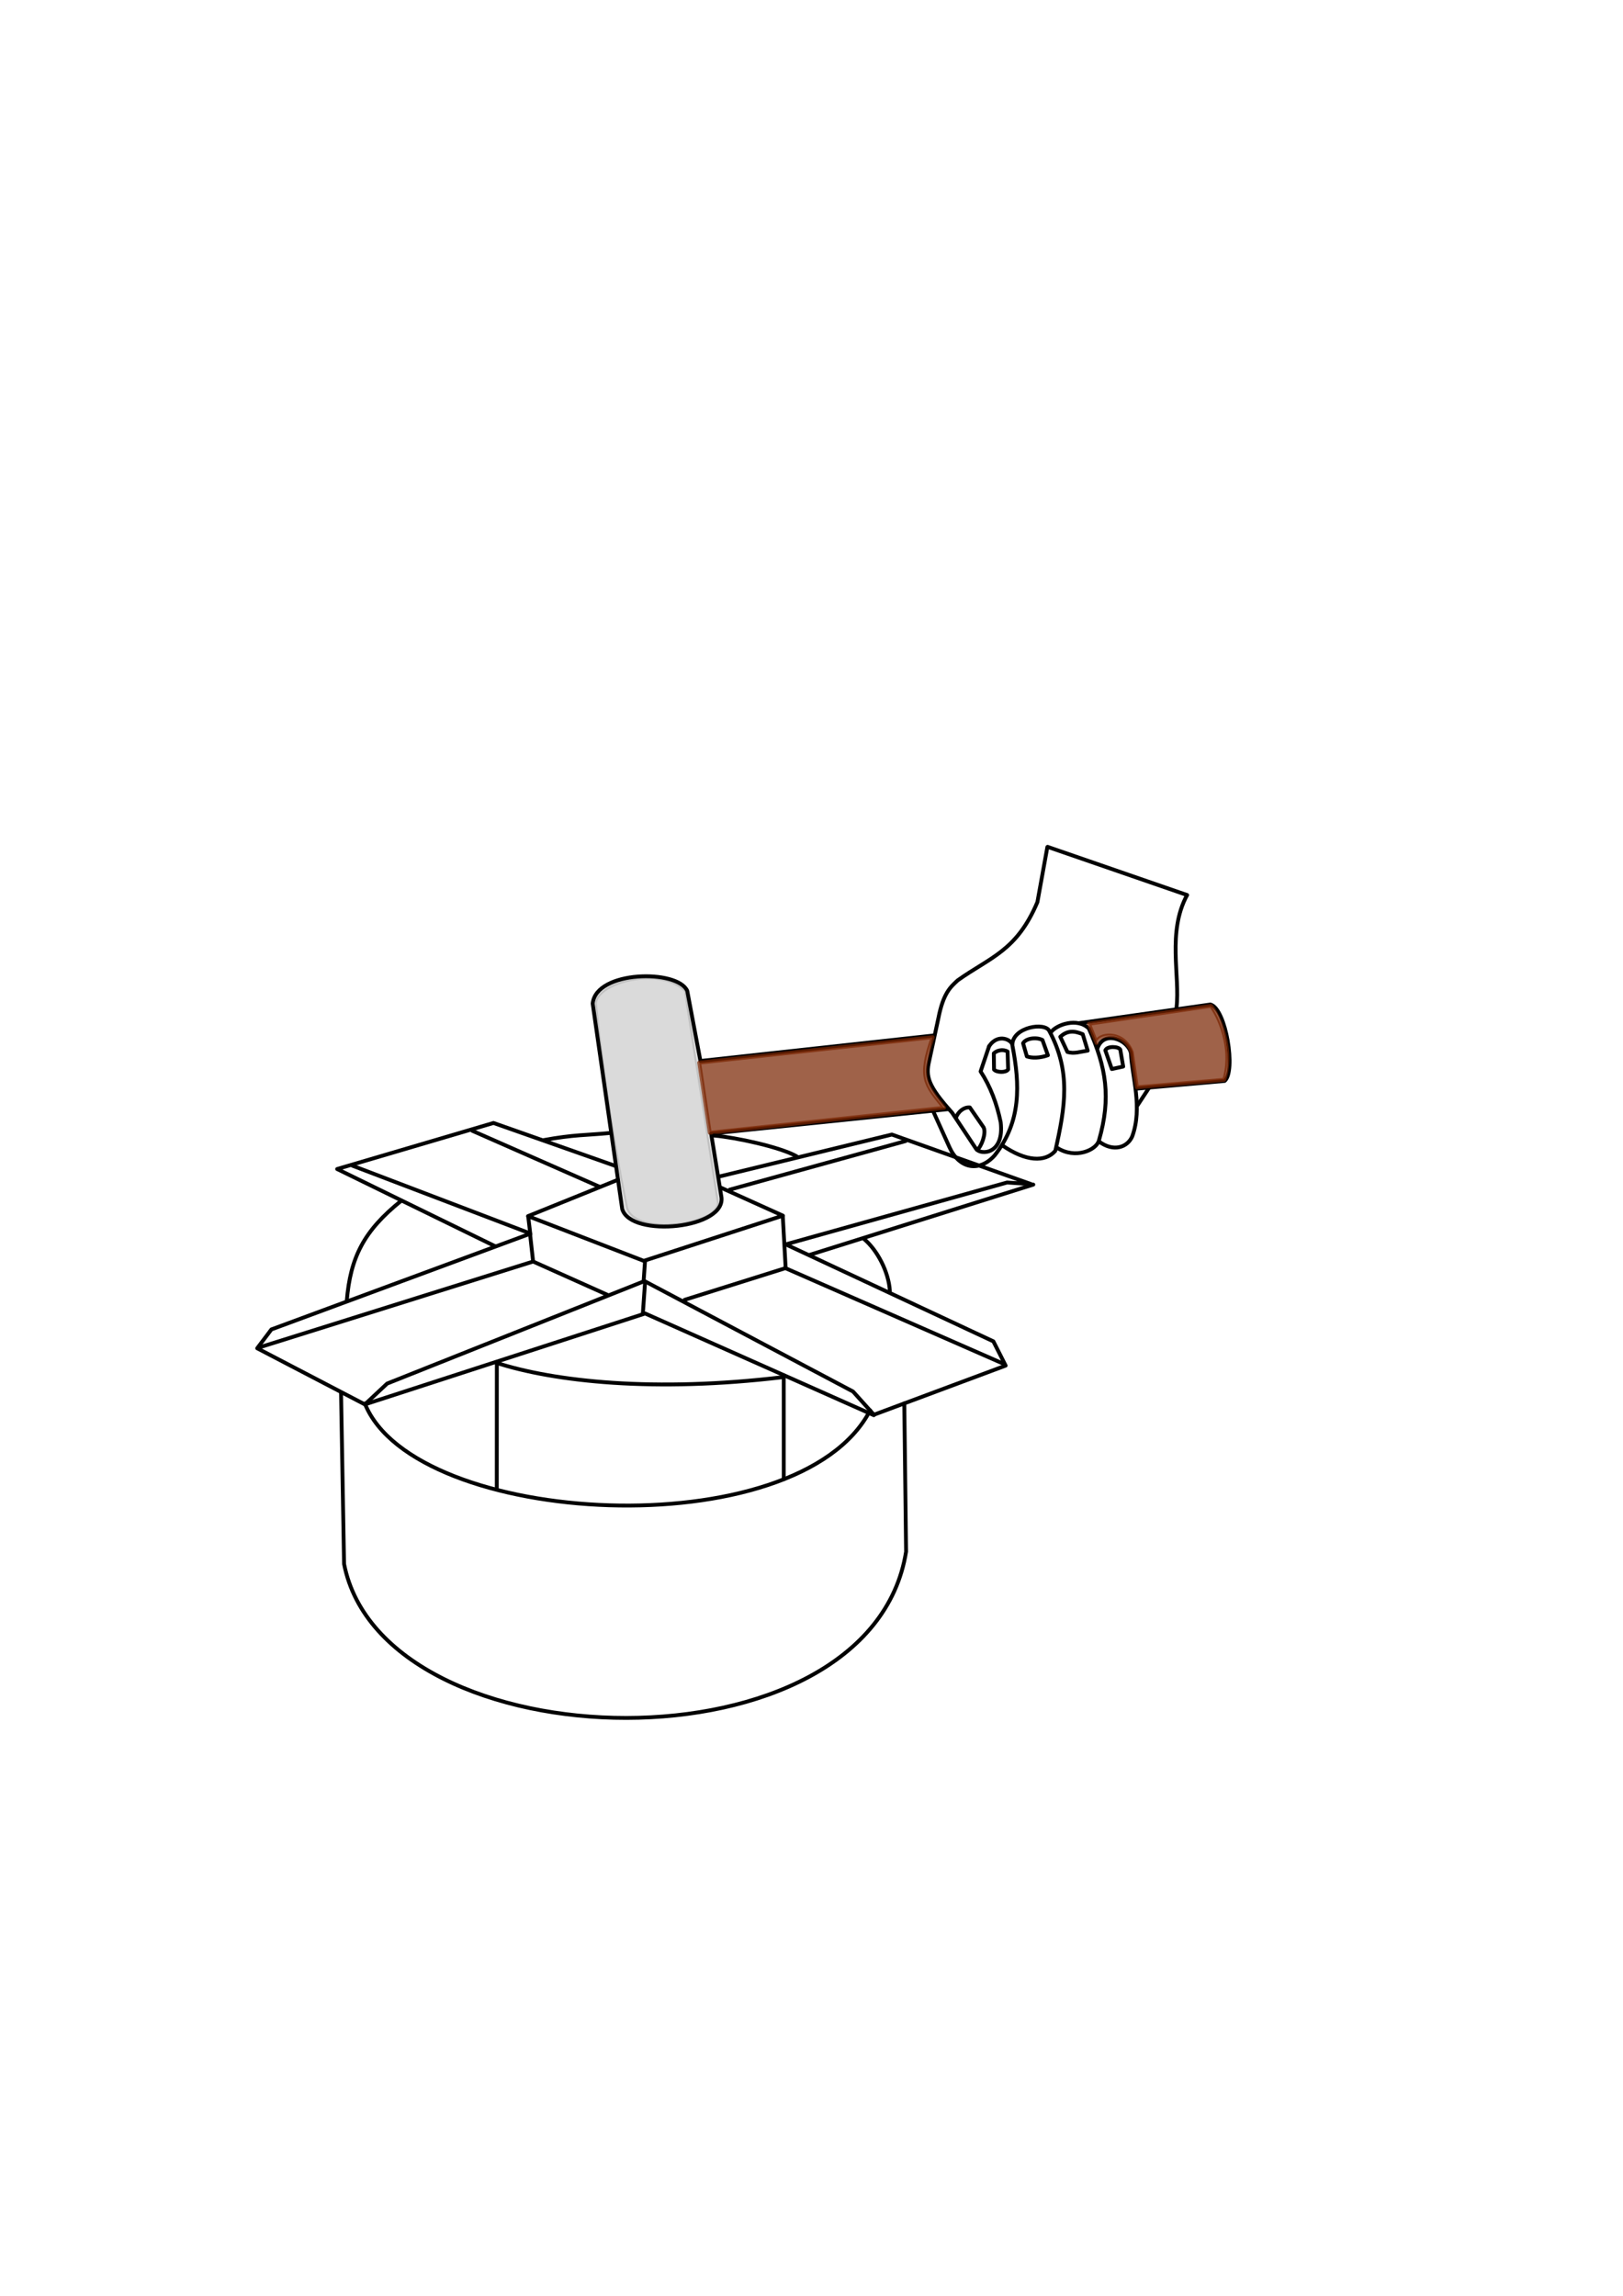 <?xml version="1.0" encoding="UTF-8" standalone="no"?>
<!-- Created with Inkscape (http://www.inkscape.org/) -->

<svg
   width="210mm"
   height="297mm"
   viewBox="0 0 210 297"
   version="1.1"
   id="svg1281"
   inkscape:version="1.2.1 (9c6d41e410, 2022-07-14)"
   sodipodi:docname="drawing5.svg"
   xmlns:inkscape="http://www.inkscape.org/namespaces/inkscape"
   xmlns:sodipodi="http://sodipodi.sourceforge.net/DTD/sodipodi-0.dtd"
   xmlns="http://www.w3.org/2000/svg"
   xmlns:svg="http://www.w3.org/2000/svg">
  <sodipodi:namedview
     id="namedview1283"
     pagecolor="#ffffff"
     bordercolor="#000000"
     borderopacity="0.25"
     inkscape:showpageshadow="2"
     inkscape:pageopacity="0.0"
     inkscape:pagecheckerboard="0"
     inkscape:deskcolor="#d1d1d1"
     inkscape:document-units="mm"
     showgrid="false"
     inkscape:zoom="0.96746633"
     inkscape:cx="333.34494"
     inkscape:cy="623.27751"
     inkscape:window-width="1366"
     inkscape:window-height="697"
     inkscape:window-x="-8"
     inkscape:window-y="-8"
     inkscape:window-maximized="1"
     inkscape:current-layer="layer1" />
  <defs
     id="defs1278" />
  <g
     inkscape:label="Layer 1"
     inkscape:groupmode="layer"
     id="layer1">
    <path
       style="opacity:0.99;fill:none;stroke:#000000;stroke-width:0.5;stroke-linecap:round;stroke-linejoin:round;stroke-dasharray:none;stroke-opacity:1"
       d="m 44.129,180.225 0.389,22.091 c 5.099,26.103 68.074,27.559 72.72,-1.585 l -0.231,-19.181"
       id="path10519"
       sodipodi:nodetypes="cccc"
       inkscape:export-filename="drawing-3.png"
       inkscape:export-xdpi="96"
       inkscape:export-ydpi="96" />
    <path
       style="opacity:0.99;fill:none;stroke:#000000;stroke-width:0.5;stroke-linecap:round;stroke-linejoin:round;stroke-dasharray:none;stroke-opacity:1"
       d="m 64.288,176.365 -0.009,16.182"
       id="path11992"
       sodipodi:nodetypes="cc" />
    <path
       style="opacity:0.99;fill:none;stroke:#000000;stroke-width:0.5;stroke-linecap:round;stroke-linejoin:round;stroke-dasharray:none;stroke-opacity:1"
       d="m 101.409,177.901 0.002,13.462"
       id="path12019"
       sodipodi:nodetypes="cc" />
    <path
       style="opacity:0.99;fill:none;stroke:#000000;stroke-width:0.5;stroke-linecap:round;stroke-linejoin:round;stroke-dasharray:none"
       d="m 64.086,161.23 -20.463,-9.997 20.229,-5.96 15.742,5.548"
       id="path1037"
       sodipodi:nodetypes="cccc" />
    <path
       style="opacity:0.99;fill:none;stroke:#000000;stroke-width:0.5;stroke-linecap:round;stroke-linejoin:round;stroke-dasharray:none"
       d="m 68.329,159.7 -33.213,12.284 -1.837,2.436 13.93,7.263 2.885,-2.698 33.296,-13.256 26.987,14.29 2.699,2.998 17.044,-6.354 -1.587,-3.135 -26.866,-12.55 28.637,-8.001 3.112,0.204 -18.016,-6.41 -22.287,5.42"
       id="path1039"
       sodipodi:nodetypes="ccccccccccccccc" />
    <path
       style="opacity:0.99;fill:none;stroke:#000000;stroke-width:0.5;stroke-linecap:round;stroke-linejoin:round;stroke-dasharray:none"
       d="M 47.287,181.658 83.476,169.921 113.064,183.079"
       id="path2493"
       sodipodi:nodetypes="ccc" />
    <path
       style="opacity:0.99;fill:none;stroke:#000000;stroke-width:0.5;stroke-linecap:round;stroke-linejoin:round;stroke-dasharray:none"
       d="m 83.464,165.91 -0.287,4.028"
       id="path2495"
       sodipodi:nodetypes="cc" />
    <path
       style="opacity:0.99;fill:none;stroke:#000000;stroke-width:0.5;stroke-linecap:round;stroke-linejoin:round;stroke-dasharray:none"
       d="m 33.445,174.341 35.534,-11.142 9.623,4.313"
       id="path2593" />
    <path
       style="opacity:0.99;fill:none;stroke:#000000;stroke-width:0.5;stroke-linecap:round;stroke-linejoin:round;stroke-dasharray:none"
       d="m 88.585,168.152 13.039,-4.097 28.315,12.413"
       id="path2597" />
    <path
       style="opacity:0.99;fill:none;stroke:#000000;stroke-width:0.5;stroke-linecap:round;stroke-linejoin:round;stroke-dasharray:none"
       d="M 104.751,162.339 133.7,153.246"
       id="path2601"
       sodipodi:nodetypes="cc" />
    <path
       style="opacity:0.99;fill:none;stroke:#000000;stroke-width:0.5;stroke-linecap:round;stroke-linejoin:round;stroke-dasharray:none"
       d="M 68.98,163.199 68.574,159.555 45.607,150.803"
       id="path2603"
       sodipodi:nodetypes="ccc" />
    <path
       style="opacity:0.99;fill:none;stroke:#000000;stroke-width:0.5;stroke-linecap:round;stroke-linejoin:round;stroke-dasharray:none"
       d="m 61.11,146.285 16.474,7.246"
       id="path2605"
       sodipodi:nodetypes="cc" />
    <path
       style="opacity:0.99;fill:none;stroke:#000000;stroke-width:0.5;stroke-linecap:round;stroke-linejoin:round;stroke-dasharray:none"
       d="m 68.357,157.458 0.263,2.214"
       id="path2607"
       sodipodi:nodetypes="cc" />
    <path
       style="opacity:0.99;fill:none;stroke:#000000;stroke-width:0.5;stroke-linecap:round;stroke-linejoin:round;stroke-dasharray:none"
       d="m 83.46,163.169 -0.186,2.644"
       id="path2609"
       sodipodi:nodetypes="cc" />
    <path
       style="opacity:0.99;fill:none;stroke:#000000;stroke-width:0.5;stroke-linecap:round;stroke-linejoin:round;stroke-dasharray:none"
       d="m 101.283,157.295 0.372,6.743"
       id="path2611"
       sodipodi:nodetypes="cc" />
    <path
       style="opacity:0.99;fill:none;stroke:#000000;stroke-width:0.5;stroke-linecap:round;stroke-linejoin:round;stroke-dasharray:none;paint-order:stroke fill markers"
       d="m 93.323,153.664 7.975,3.601 -18.001,5.849 -14.979,-5.786 11.631,-4.703"
       id="path1776"
       sodipodi:nodetypes="ccccc" />
    <path
       style="opacity:0.99;fill:none;stroke:#000000;stroke-width:0.5;stroke-linecap:round;stroke-linejoin:round;stroke-dasharray:none"
       d="m 135.519,109.575 -1.289,7.125 c -2.68,6.335 -6.086,7.117 -10.31,10.12 -0.901,0.84 -1.858,1.605 -2.498,4.881 l -1.193,5.545 c -0.498,2.039 -0.118,3.278 2.967,6.706 l 3.105,4.679 c 0.61,0.831 3.668,0.716 3.176,-3.461 -0.498,-2.383 -1.313,-4.598 -2.597,-6.562 l 1.091,-3.236"
       id="path300"
       sodipodi:nodetypes="cccccccccc" />
    <path
       style="opacity:0.99;fill:none;stroke:#000000;stroke-width:0.5;stroke-linecap:round;stroke-linejoin:round;stroke-dasharray:none"
       d="m 126.433,148.749 c 0.5,-0.322 1.214,-2.115 0.838,-2.898 l -1.786,-2.585 c -0.739,-0.064 -1.486,0.493 -1.804,1.338"
       id="path398"
       sodipodi:nodetypes="cccc" />
    <path
       style="opacity:0.99;fill:none;stroke:#000000;stroke-width:0.5;stroke-linecap:round;stroke-linejoin:round;stroke-dasharray:none"
       d="m 120.753,143.77 2.093,4.631 c 1.236,2.761 3.815,3.322 5.839,1.084 3.486,-4.392 3.285,-9.188 2.308,-14.241 0.068,-0.614 -1.798,-1.706 -3.008,0.097"
       id="path400"
       sodipodi:nodetypes="ccccc" />
    <path
       style="opacity:0.99;fill:none;stroke:#000000;stroke-width:0.5;stroke-linecap:round;stroke-linejoin:round;stroke-dasharray:none"
       d="m 120.867,133.951 -30.237,3.303 -1.708,-9.066 c -1.222,-2.814 -11.813,-2.672 -12.235,1.642 l 3.821,26.579 c 1.113,3.789 13.694,2.555 12.813,-1.692 l -1.307,-8.068 30.752,-3.172"
       id="path462"
       sodipodi:nodetypes="cccccccc" />
    <path
       style="opacity:0.99;fill:none;stroke:#000000;stroke-width:0.5;stroke-linecap:round;stroke-linejoin:round;stroke-dasharray:none"
       d="m 153.586,115.808 c -2.591,4.806 -0.873,10.428 -1.359,14.562"
       id="path464"
       sodipodi:nodetypes="cc" />
    <path
       style="opacity:0.99;fill:none;stroke:#000000;stroke-width:0.5;stroke-linecap:round;stroke-linejoin:round;stroke-dasharray:none"
       d="m 129.662,148.155 c 3.059,2.117 5.568,2.236 6.885,0.725 1.298,-5.754 2.037,-10.257 -0.777,-15.509 -0.574,-1.173 -4.652,-0.506 -4.78,1.708"
       id="path466"
       sodipodi:nodetypes="cccc" />
    <path
       style="opacity:0.99;fill:none;stroke:#000000;stroke-width:0.5;stroke-linecap:round;stroke-linejoin:round;stroke-dasharray:none"
       d="m 136.787,148.486 c 2.327,1.509 5.091,0.315 5.411,-0.971 1.581,-5.511 0.942,-9.422 -1.316,-14.461 -1.467,-1.451 -4.183,-0.52 -4.922,0.504"
       id="path468"
       sodipodi:nodetypes="cccc" />
    <path
       style="opacity:0.99;fill:none;stroke:#000000;stroke-width:0.5;stroke-linecap:round;stroke-linejoin:round;stroke-dasharray:none"
       d="m 142.231,147.693 c 1.847,1.365 3.636,0.75 4.266,-0.675 1.369,-3.753 -0.021,-7.71 -0.167,-10.775 -0.36,-1.715 -3.521,-3.059 -4.339,-0.603"
       id="path470"
       sodipodi:nodetypes="cccc" />
    <path
       style="opacity:0.99;fill:none;stroke:#000000;stroke-width:0.5;stroke-linecap:round;stroke-linejoin:round;stroke-dasharray:none"
       d="m 147.01,140.84 11.443,-1.005 c 1.492,-1.203 0.177,-9.372 -1.838,-9.887 l -16.94,2.405"
       id="path472"
       sodipodi:nodetypes="cccc" />
    <path
       style="opacity:0.99;fill:none;stroke:#000000;stroke-width:0.5;stroke-linecap:round;stroke-linejoin:round;stroke-dasharray:none"
       d="m 147.186,142.992 1.489,-2.266"
       id="path474" />
    <path
       style="opacity:0.99;fill:none;stroke:#000000;stroke-width:0.5;stroke-linecap:round;stroke-linejoin:round;stroke-dasharray:none"
       d="m 135.577,109.563 18.017,6.222"
       id="path476"
       sodipodi:nodetypes="cc" />
    <path
       style="opacity:0.99;fill:none;stroke:#000000;stroke-width:0.5;stroke-linecap:round;stroke-linejoin:round;stroke-dasharray:none"
       d="m 132.375,134.961 0.489,1.698 c 0.66,0.247 1.695,0.223 2.724,-0.146 l -0.704,-1.972 c -0.753,-0.398 -2.143,-0.245 -2.509,0.42 z"
       id="path478"
       sodipodi:nodetypes="ccccc" />
    <path
       style="opacity:0.99;fill:none;stroke:#000000;stroke-width:0.5;stroke-linecap:round;stroke-linejoin:round;stroke-dasharray:none"
       d="m 137.191,134.125 0.92,1.963 c 0.873,0.267 1.572,-0.019 2.628,-0.172 l -0.645,-2.124 c -1.082,-0.455 -1.98,-0.518 -2.903,0.334 z"
       id="path480"
       sodipodi:nodetypes="ccccc" />
    <path
       style="opacity:0.99;fill:none;stroke:#000000;stroke-width:0.5;stroke-linecap:round;stroke-linejoin:round;stroke-dasharray:none"
       d="m 143.86,138.297 1.47,-0.322 -0.375,-2.185 c -0.21,-0.431 -1.703,-0.501 -1.935,0.091 z"
       id="path482"
       sodipodi:nodetypes="ccccc" />
    <path
       style="opacity:0.99;fill:none;stroke:#000000;stroke-width:0.5;stroke-linecap:round;stroke-linejoin:round;stroke-dasharray:none"
       d="m 128.618,138.368 c 0.326,0.375 1.538,0.433 1.824,-0.016 l -0.07,-2.313 c -0.594,-0.354 -1.389,-0.157 -1.783,0.229 z"
       id="path484"
       sodipodi:nodetypes="ccccc" />
    <path
       style="opacity:0.99;fill:#000000;fill-opacity:0.147;stroke:#000000;stroke-width:0.5;stroke-linecap:round;stroke-linejoin:round;stroke-dasharray:none;stroke-opacity:0.115;paint-order:stroke fill markers"
       d="m 81.025,156.323 c -1.879,-9.107 -3.21,-18.598 -4.055,-26.55 0.37,-2.993 8.77,-4.858 11.769,-1.605 l 4.233,27.152 c 0.761,3.099 -10.656,4.913 -11.947,1.003 z"
       id="path14283"
       sodipodi:nodetypes="ccccc" />
    <path
       style="opacity:0.99;fill:#792300;fill-opacity:0.721;stroke:#772300;stroke-width:0.5;stroke-linecap:round;stroke-linejoin:round;stroke-dasharray:none;stroke-opacity:0.721;paint-order:stroke fill markers"
       d="m 91.837,146.538 -1.37,-9.07 30.22,-3.293 c -1.823,5.278 -1.038,5.999 1.473,9.138 z"
       id="path14987"
       sodipodi:nodetypes="ccccc" />
    <path
       style="opacity:0.99;fill:#792300;fill-opacity:0.721;stroke:#772300;stroke-width:0.5;stroke-linecap:round;stroke-linejoin:round;stroke-dasharray:none;stroke-opacity:0.721;paint-order:stroke fill markers"
       d="m 147.102,140.661 11.298,-0.971 c 1.292,-4.15 -0.797,-8.43 -1.712,-9.568 l -15.795,2.319 1,2.486 c 0.022,-1.183 3.435,-1.772 4.549,1.21 z"
       id="path22785"
       sodipodi:nodetypes="ccccccc" />
    <path
       style="opacity:0.99;fill:none;stroke:#000000;stroke-width:0.5;stroke-linecap:round;stroke-linejoin:round;stroke-dasharray:none;paint-order:stroke fill markers"
       d="m 47.205,181.567 c 6.401,16.029 56.08,18.779 65.384,0.889"
       id="path2031"
       sodipodi:nodetypes="cc" />
    <path
       style="opacity:0.99;fill:none;fill-opacity:0.61;stroke:#000000;stroke-width:0.5;stroke-linecap:round;stroke-linejoin:round;stroke-dasharray:none;paint-order:stroke fill markers"
       d="m 64.105,176.266 c 7.645,2.486 20.644,3.876 37.174,1.894"
       id="path13212"
       sodipodi:nodetypes="cc" />
    <path
       style="opacity:0.99;fill:none;fill-opacity:0.61;stroke:#000000;stroke-width:0.5;stroke-linecap:round;stroke-linejoin:round;stroke-dasharray:none;paint-order:stroke fill markers"
       d="m 44.864,168.337 c 0.469,-5.714 2.228,-9.115 7.058,-13.005"
       id="path15051"
       sodipodi:nodetypes="cc" />
    <path
       style="opacity:0.99;fill:none;fill-opacity:0.61;stroke:#000000;stroke-width:0.5;stroke-linecap:round;stroke-linejoin:round;stroke-dasharray:none;paint-order:stroke fill markers"
       d="m 111.802,160.289 c 1.684,1.405 3.181,4.215 3.339,6.714"
       id="path15053"
       sodipodi:nodetypes="cc" />
    <path
       style="opacity:0.99;fill:none;fill-opacity:0.61;stroke:#000000;stroke-width:0.5;stroke-linecap:round;stroke-linejoin:round;stroke-dasharray:none;paint-order:stroke fill markers"
       d="m 94.419,153.901 22.767,-6.29"
       id="path16507" />
    <path
       style="opacity:0.99;fill:none;fill-opacity:0.61;stroke:#000000;stroke-width:0.5;stroke-linecap:round;stroke-linejoin:round;stroke-dasharray:none;paint-order:stroke fill markers"
       d="m 70.294,147.501 c 3.897,-0.73 5.755,-0.646 8.509,-0.919"
       id="path18729"
       sodipodi:nodetypes="cc" />
    <path
       style="opacity:0.99;fill:none;fill-opacity:0.61;stroke:#000000;stroke-width:0.5;stroke-linecap:round;stroke-linejoin:round;stroke-dasharray:none;paint-order:stroke fill markers"
       d="m 92.392,146.903 c 2.733,0.231 8.523,1.465 10.685,2.686"
       id="path18731"
       sodipodi:nodetypes="cc" />
  </g>
</svg>
